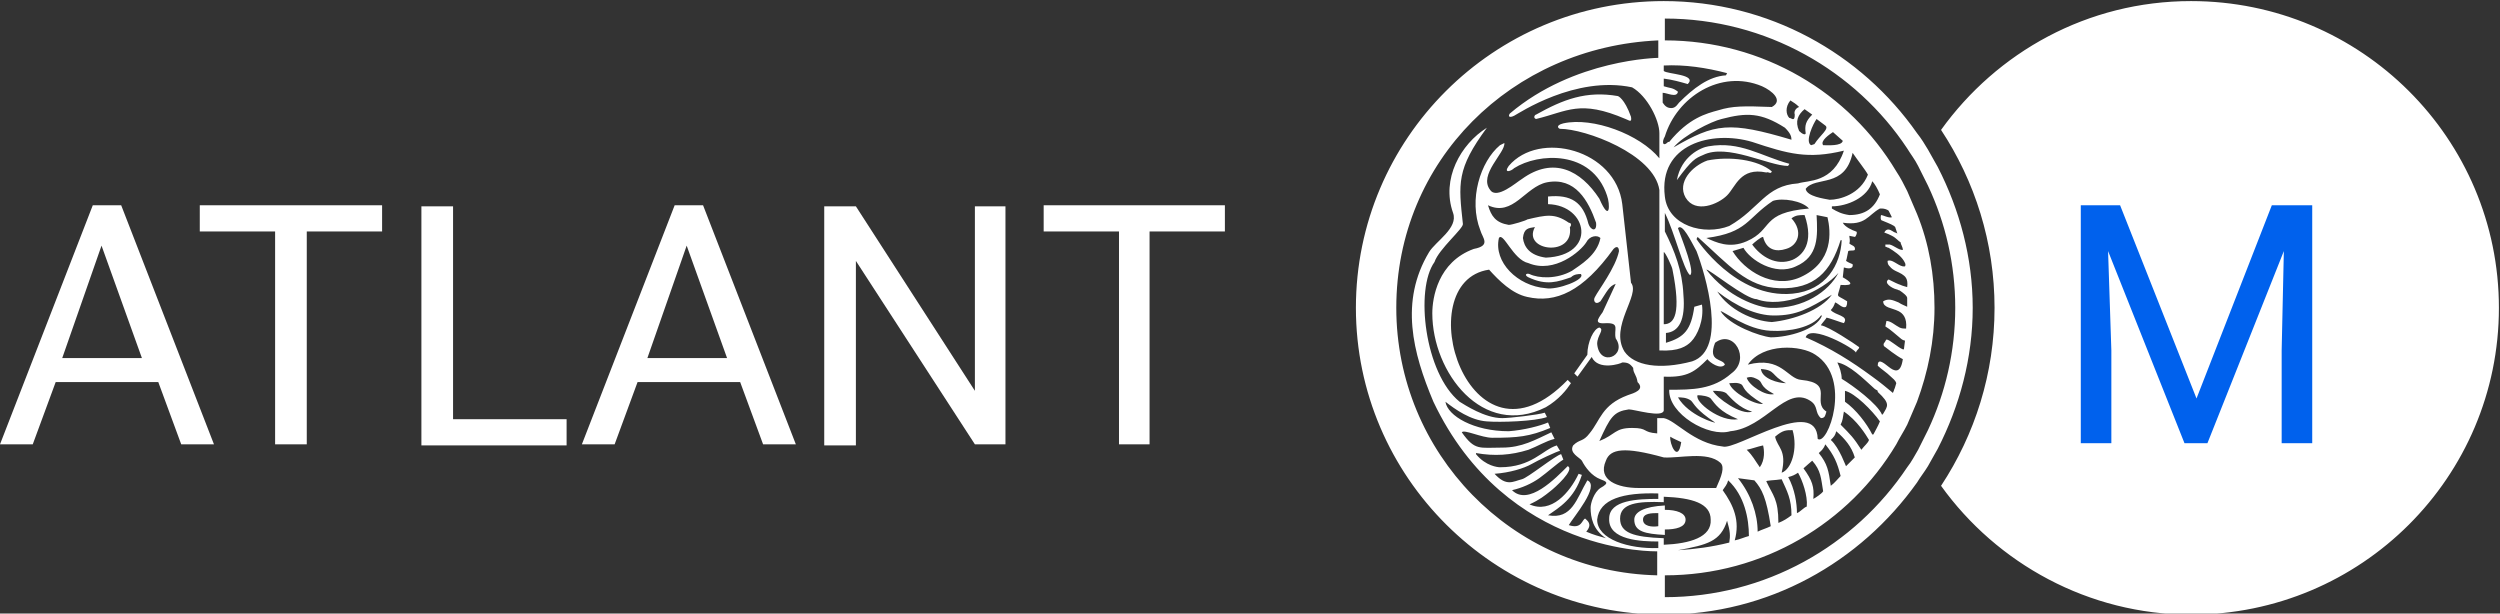 <?xml version="1.0" encoding="utf-8"?>
<!-- Generator: Adobe Illustrator 21.1.0, SVG Export Plug-In . SVG Version: 6.00 Build 0)  -->
<svg version="1.1" id="Layer_1" xmlns="http://www.w3.org/2000/svg" xmlns:xlink="http://www.w3.org/1999/xlink" x="0px" y="0px"
	 viewBox="0 0 229 56.2" style="enable-background:new 0 0 229 56.2;" xml:space="preserve">
<rect x="0" y="0" width="229" height="56.2" fill="#333333" stroke="none"/>
<style type="text/css">
	.st0{fill:#FFFFFF;}
	.st1{fill:#0061ED;}
</style>
<g id="Logo-_x2F_-blue-_x2F_-horizontal">
	<g id="logo-atlant" transform="translate(23, 50)">
		<g id="Logo" transform="translate(517, 0)">
			<path id="Shape" class="st0" d="M-383.5-36.6c-0.7,0.1-2.5,0.9-2.9,3.1c1.4-1.9,1.7-2,2.4-2.3c2.2-1.1,6,1,7.8,1
				c0-0.1,0.1-0.1,0.1-0.2C-378.7-35.7-380.6-37.1-383.5-36.6z M-383.6-35.3c-1.4,0.5-2.8,2-2,3.4c0.9,1.5,3,0.6,3.8-0.2
				c0.8-0.8,1.2-2.6,3.6-2.1c0.2-0.1,0.4,0.2,0.5-0.1C-379-35.4-381.6-35.7-383.6-35.3z M-362.5-34.7c-0.3-0.5-0.6-1.1-0.9-1.6
				c-0.3-0.5-0.6-1-1-1.5c-5.1-7.3-13.6-12.1-23.2-12.1c-15.6,0-28.2,12.6-28.2,28.1s12.7,28.1,28.2,28.1c9.6,0,18-4.8,23.2-12.1
				c0.3-0.5,0.7-1,1-1.5c0.3-0.5,0.6-1.1,0.9-1.6c2-3.9,3.2-8.3,3.2-12.9S-360.5-30.8-362.5-34.7z M-387.6-21.9L-387.6-21.9v-5
				c0.1-0.1,0.8,1.4,0.8,1.6c0.8,4,0.2,5-0.8,5V-21.9L-387.6-21.9z M-388.2,2.7c-13.3-0.3-23.9-11.2-23.9-24.5
				c0-13.5,10.6-23.9,24-24.5v1.6c0,0-7.7,0.1-13.6,5.1c-0.2,0.3,0,0.4,0.4,0.2c0.4-0.2,5.6-3.7,10.8-2.6c1.4,0.8,2.5,3,2.5,4.2v2.3
				c-1.8-2.2-6.1-3.8-8.8-3.2c-0.8,0.2-0.4,0.5-0.3,0.5c2.3,0,8.6,2.3,9.1,5.6v14.7c1.8,0.1,2.5-0.4,2.9-0.8c0.6-0.6,1.2-2,1-3.4
				l-0.7,0.2h0c-0.3,2.1-0.9,2.8-2.6,3.3v-0.9c1.2-0.1,1.8-1.2,1.6-3.5c-0.1-2.2-0.8-4-1.7-5.8v-1.7c0.9,1.8,1.7,5.2,2.3,5.7
				c0.5-0.2-0.7-3.2-1.1-4.3c0.4-0.5,1.2,1.2,1.7,2.1c0.8,2.1,2.9,9-0.4,10.1c-3,0.8-5.3,0.4-6.2-0.9c-1.4-2.3,1.5-5.2,0.6-6.3
				l-0.8-7.2c-0.6-5-7.6-6.8-10.4-3.5c-0.5,0.7,0.2,0.5,0.5,0.2c2.2-1.4,7.1-1.7,8.5,2.5c0.3,0.8,0.3,2.6-0.7,0.3
				c-1.7-2.6-4.2-3.9-7.1-1.8c-0.5,0.3-2.3,1.9-2.9,1c-1.1-1.4,1.4-3.4,1.3-4.3l-0.4,0.2c-1.8,1.5-2.9,5-1.8,7.8
				c0.2,0.7,1,1.4-0.6,1.7c-3.3,1.2-3.8,4.5-3.8,5.9c0,5.4,4.6,11.5,10.4,8.6c1.2-0.7,1.9-1.6,2.3-2.2l-0.3-0.3
				c-9.1,9.4-14.7-9-7.2-10.1c0.9,1,2.1,2.2,3.5,2.5c2.6,0.6,5.1-0.5,7.9-4.4c0.4-0.4,0.5,0,0.5,0.2c-0.3,1.5-1.9,3.6-2.2,4.2
				c-0.2,0.3,0,0.8,0.5,0.4c0.6-0.9,0.8-1.4,1.4-1.6l-1.2,2.6c-0.5,0.7-0.8,1.1,0.4,1c1.2,0,0.6,0.6,0.8,1.4
				c1.1,1.6-1.5,2.7-1.7,0.5c0-0.8,0.7-1.3,0.2-1.5c-0.5,0.1-1.1,1.3-1.1,2.5l-1.2,1.7l0.3,0.3l1.3-1.8c0.6,1.3,2.7,0.6,2.8,0.5
				c0.5,0,0.7,0.1,1,0.5c0,0.5,0.3,0.6,0.4,1.3c0.7,0.7-0.3,1-0.9,1.2c-2.4,0.9-2.5,2.3-3.5,3.5c-0.6,0.8-0.9,0.5-1.5,1.1
				c-0.4,0.7,0.6,1.1,0.8,1.4c0.3,0.6,0.9,1.4,1.7,1.7c0.5,0.2,0.9,0.3,0,0.8c-0.6,0.4-0.9,1.4-0.9,1.8c0,0.9,0.2,2,1.4,2.8
				c-0.7-0.2-1.1-0.3-1.8-0.6c0.6-0.7,0.1-1-0.1-1.2c-0.3,0.1-0.3,1-1.5,0.6c0.4-0.7,2.9-3.6,1.7-4.1c-1,1.7-1.4,3.6-3.6,3.2
				c1-0.7,2.4-1.5,3.1-3.7l-0.3-0.1c-0.8,1.7-2.5,3.7-4.5,2.8c0.9-0.4,1.4-0.8,1.9-1.2c0.4-0.3,2.3-2,1.6-2.3
				c-1.1,1.1-3.6,3.7-5.1,2.2c0.9-0.2,1.8-0.6,2.5-1.1c0.7-0.5,1.7-1.4,2.2-1.7l-0.2-0.5c-0.5,0.1-3.1,2.2-3.6,2.3
				c-0.8,0.2-1.4,0.7-2.5-0.5c1.4-0.1,2.7-0.5,3.4-0.9c0.5-0.3,2.4-1.2,2.6-1.2l-0.3-0.5c-1.3,0.4-2.3,2-5.2,2
				c-0.2,0-1.3-0.1-2.2-1.2l0-0.1c1.7,0.3,3.2,0.2,4.8-0.3c0.8-0.3,1.6-0.8,2.4-1l-0.3-0.6c-1.5,0.7-2.7,1.4-4.5,1.4
				c-2.1,0-2.5,0.3-3.7-1.4c0.2-0.3,1.8,0.5,2.8,0.5c2.3,0,3.4-0.1,5.3-0.9l-0.2-0.5c-0.7,0.3-2.2,0.7-3.6,0.8
				c-3.2,0-5.6-1.4-5.8-2.7c0.9,0.7,2.3,1.7,3.8,1.8c1.2,0.1,4.4,0,5.5-0.4l-0.2-0.4c-0.6,0.2-3.2,0.5-3.9,0.5
				c-1.6,0-3.4-1.2-3.9-1.5c-3.2-2.6-4.1-10.3-2.3-12.8c0.4-1.2,2.7-3.1,2.6-3.5c-0.4-3.7-0.6-5,2.2-8.8c-2.4,1.5-4.2,4.7-3.1,7.8
				c0.5,1.4-1.6,2.6-2.2,3.6c-2.7,4.5-1.5,9.2,0.4,13.7c6.7,14.1,20.5,13.7,20.5,13.7L-388.2,2.7z M-387.6-42.1v-0.7
				c0.8,0.1,1.5,0.3,2.2,0.5c0.9-0.9-1.9-0.9-2.2-1.2V-44c1.9-0.1,3.9,0.2,5.8,0.7l-0.1,0.2c-1.6,0.1-3,1.2-4.3,2.5
				c-0.1,0.1-0.3,0.5-0.7,0.5c-0.4,0-0.6-0.2-0.8-0.5v-0.9c0.4,0,1.3,0.5,1.4-0.1C-386.8-42-387-41.9-387.6-42.1z M-367.6-29.8
				c0.2,0.1,0.8,0.3,1.1,0.5c0.1,0.1,0.1,0.1,0.1,0.1l0.2,0.6c-0.1-0.1-0.3-0.1-0.4-0.2c-0.3-0.2-0.6-0.3-0.8,0.1
				c0.3,0.1,0.5,0.2,0.7,0.3c0.4,0.2,0.6,0.5,0.8,0.6c0,0.2,0.2,0.4,0.2,0.7c-0.4,0-0.8-0.4-1.2-0.5c-0.1,0-0.3,0-0.4,0v0l0,0.2
				c0.1,0,0.2,0.1,0.3,0.1c0.5,0.3,1.1,0.7,1.4,1.2c0.1,0.2,0.2,0.3,0.1,0.5c-0.1,0-0.1,0-0.2,0c-0.5-0.1-1-0.7-1.4-0.5
				c0,0.3,0.1,0.4,0.2,0.5c0.3,0.4,0.8,0.5,1.1,0.7c0.3,0.2,0.6,0.4,0.5,1.2c-0.3-0.1-0.4-0.1-0.6-0.2c-0.3-0.1-0.5-0.2-1.1-0.5
				c-0.5,0.3,0.3,0.8,0.7,0.9c0.1,0,0.2,0.1,0.3,0.1c0.3,0.2,0.7,0.5,0.7,0.7l0,0.8c-0.2-0.1-0.5-0.2-0.8-0.4
				c-0.5-0.2-0.9-0.4-1.4-0.1c0,0.6,0.8,0.6,1.4,0.9c0.4,0.2,0.8,0.6,0.7,1.6c-0.2,0-0.4,0-0.6-0.1c-0.4-0.2-0.8-0.6-1.2-0.6
				l-0.1,0.5c0.5,0.3,0.9,0.7,1.4,1.1c0.1,0.1,0.3,0.2,0.4,0.2l-0.1,0.8c0,0-0.1,0-0.1,0c-0.5-0.2-1.2-0.9-1.5-0.9
				c-0.1,0.1-0.1,0.2-0.2,0.3c-0.1,0.1-0.1,0.3,0.1,0.4c0,0,0,0,0,0c0,0,1,0.8,1.6,1.1c-0.2,1.4-0.8,1.1-1.3,0.7
				c-0.5-0.4-1-0.8-1-0.1c0.3,0.3,0.8,0.6,1.2,1c0.2,0.2,0.4,0.3,0.5,0.6c-0.1,0.3-0.1,0.4-0.2,0.6c0,0.1-0.1,0.2-0.1,0.3
				c-0.6-0.5-1.2-1-1.9-1.5c-1.9-1.4-3.8-2.6-6.1-3.6c0.4-1.3,4.6,1.1,4.6,1.4c0.1-0.3,0.3-0.3,0.3-0.5c-0.4-0.3-2.8-1.9-3.5-2
				c0-0.1,0.5-0.6,0.5-0.7c0.2,0,1.5,0.5,1.6,0.5c0.5-0.7-0.8-0.7-1.2-1.2c0.2-0.2,0.3-0.4,0.4-0.7c0.3,0.1,0.7,0.6,1,0.4
				c0.1-0.2,0.1-0.3,0.1-0.5c-1.1-0.7-0.9-0.2-0.6-1.5c1.4,0.1,0.9-0.3,0.2-0.7l0.1-0.9c0.3,0.1,0.9,0.2,0.8-0.3
				c-0.2-0.1-0.3-0.1-0.6-0.3c0.1-0.3,0.1-0.5,0.2-0.9c0.2-0.1,0.4,0,0.6-0.1c0.1-0.4-0.3-0.4-0.5-0.6c0.1-0.3,0-0.5,0-0.7l0.5,0.1
				c0.1,0,0.3-0.5,0.1-0.5c-0.3-0.1-1-0.4-1.2-0.8c2.1,0.3,2.3-0.7,3.4-1.3c0,0,0.1,0,0.2,0c0.2,0,0.5,0.1,0.6,0.2l0.3,0.6
				c-0.3,0.1-0.8-0.2-1-0.2C-367.8-29.8-367.6-29.8-367.6-29.8z M-382.2-5.1c0.2-0.3,0.4-0.5,0.5-0.9c1.5,1.4,1.9,3.5,1.9,5.1
				c-0.4,0.1-0.8,0.3-1.3,0.4C-380.6-2.3-381.2-3.7-382.2-5.1z M-387.6-4.5c2.6,0.1,4.3,0.6,4.3,2.1c0.1,1.6-1.9,2.2-4.3,2.3v-0.6
				c-2.8-0.1-4-0.5-4-1.8c0-1.4,1.6-1.6,4-1.5V-4.5z M-382.9-18.6c1.7-1.3,3.3,1.5,1.5,2.8c-1.7,1.5-3.6,1.5-5.7,1.5
				c-0.1,2.2,3.6,4.4,5.6,3.8c3.2-0.3,5.1-4.2,7.3-2.8c0.8,0.5,0.4,1.1,1,1.6c0.4,0,0.4-0.3,0.5-0.6c-1.4-0.9,0.8-2.6-2.3-2.9
				c-1.3-0.1-1.8-2.2-4.9-1.4c1.4-2,4.9-1.8,6.2-0.9c3.4,2.2,1.1,8.4,0.2,7.7c-0.1-4-7.5,1.1-8.7,0.7c-2.7-0.3-4.3-2.4-5.4-2.6h-0.6
				v1.4c-1.4-0.1-0.8-0.5-2.3-0.5c-1.6,0-1.5,0.6-3,1.2c1-2.2,1.3-2.7,2.7-2.9c0.5,0,3.1,0.8,3.2,0.1v-3.1c2.2,0.1,2.9-0.5,4-1.6
				c0.2,0.3,1.2,1,1.6,0.5C-382.2-17.2-383.6-16.8-382.9-18.6z M-373.6-30.3l1,0.2c0.3,1.3,0.6,4.1-2.5,5.5
				c-2.5,1.1-5.1-0.6-6.2-2.4l1-0.3c0.6,1.1,2.9,2.6,4.8,1.7C-373.4-26.5-373.5-28.4-373.6-30.3z M-375.9-30
				c0.4-0.3,0.7-0.3,1.2-0.3c0.9,2.6-0.2,3.7-1.1,4.1c-1.5,0.6-2.9-0.3-3.7-1.4c0.2-0.2,0.8-0.7,1-0.7c0.3,1.2,1.2,1.4,2.1,1.1
				C-375.3-27.5-374.8-28.8-375.9-30z M-380-27.9c-1.6,0.7-2.8,0.1-3.7-0.3c3.8-0.5,3.7-1.8,6.1-3.4c0.9-0.3,2.7,0,3.3,0.7
				C-378.8-30.5-377.5-29-380-27.9z M-377-23.6c3.2,0.1,4.7-1.5,5.6-4.4h0.1c-0.1,2.2-1.4,4.6-4.5,4.9c-5.2,0.5-8.8-5-8.8-5l0.1-0.2
				C-381.6-25.7-380-23.7-377-23.6z M-379.1-22.6c2.4,0.9,6-0.7,7.5-2.4c-0.9,1.7-3.2,3.3-6.2,3.2c-1.1,0-4-1-5.9-3.5
				C-383.5-25.4-380.1-22.6-379.1-22.6z M-377.5-13.9c-0.8,0.2-2.3-0.8-2.5-1.5c0.3-0.1,0.5-0.1,0.9,0.1
				C-378.4-15-379-14.7-377.5-13.9z M-378.7-16.2c1.4,0.1,0.9,0.6,2.3,1.3C-377.1-14.9-378.6-15.3-378.7-16.2z M-384.5-13.8
				c0.4,0,1,0.1,1.2,0.3c0.4,0.5,0.8,1.2,2.5,1.9C-382.4-11.3-384.8-13.2-384.5-13.8z M-382.9-11.3c0.1,0.1-2.4-0.6-3.4-2.3
				c0.3,0,0.8,0,1.2,0.3C-384.8-13-384.7-12.5-382.9-11.3z M-383.1-14.2c0.3,0,1.1,0,1.3,0.3c0.3,0.3,1.1,1.3,2.3,1.6
				C-380.5-11.9-382.8-13.6-383.1-14.2z M-381.6-14.9c0.4,0,0.7-0.1,1.1,0.1c0.3,0.2,0,0.6,2,1.8C-379.3-12.9-381.4-14.1-381.6-14.9
				z M-382.4-21.5c0.3,0,2.4,1.7,4.6,1.8c1.7,0.1,3.8-0.3,4.6-1.4h0.1c-0.5,1.3-3.1,2-4.7,2C-378.8-19.2-381.6-20.2-382.4-21.5z
				 M-377.7-20.5c-1.7-0.1-3.9-1.1-5-2.8h0c1.8,1.4,3.6,2.2,5.2,2.2c2.1,0,3.1-0.6,5.3-1.9C-373.2-21.6-375.7-20.7-377.7-20.5z
				 M-377.4-10c0.7-0.6,1-0.6,1.6-0.6c0.5,1.7-0.1,3.6-1,3.9C-376.3-8.8-377.2-9-377.4-10z M-378.8-7.2c-0.5-0.7-0.6-1-1.2-1.6
				c0.5-0.1,1-0.3,1.5-0.4C-378.4-8.8-378.3-7.9-378.8-7.2z M-386-9.5c-0.3,2-1.1,0.1-1-0.5C-386.7-9.8-386.4-9.7-386-9.5z
				 M-392.9-7.8c0.4-1.1,1.7-1.3,5.3-0.3c1.4,0.1,4-0.6,5.2,0.5c0.4,0.4,0.1,1.2-0.4,2.3h-7.1C-391.8-5.3-393.7-6-392.9-7.8z
				 M-381.8-2.3c0.3,1,0.3,1.4,0.2,2c-1.6,0.4-3.1,0.6-4.7,0.7C-383.6-0.1-382.4-0.4-381.8-2.3z M-380.8-6.2l1.5,0.2
				c0.7,0.8,1.1,1.6,1.5,4.2c-0.4,0.2-0.8,0.3-1.2,0.5C-379-2.9-379.6-4.7-380.8-6.2z M-378.2-5.9c-0.1-0.1,0.8-0.1,1.4-0.2
				c0.5,1.1,0.9,1.8,0.9,3.3c-0.4,0.3-0.7,0.5-1.2,0.7C-377.1-4.3-377.6-4.6-378.2-5.9z M-376.2-6.3c0.4-0.1,0.6-0.2,0.9-0.4
				c0.4,0.7,0.9,2.1,0.8,3.1c-0.3,0.1-0.6,0.5-0.9,0.6C-375.4-3.9-375.6-5.2-376.2-6.3z M-374.8-7.1c0.1-0.1,0.8-0.7,0.8-0.7
				c0.8,0.9,0.8,1.6,1,2.8c-0.1,0.2-0.7,0.6-0.9,0.7C-373.8-5.4-374-6-374.8-7.1z M-373.4-8.5c0.2-0.2,0.4-0.3,0.6-0.8
				c0.8,1,1.1,1.7,1.4,2.9c-0.3,0.3-0.5,0.6-0.9,0.9C-372.5-6.9-372.6-7.5-373.4-8.5z M-372.3-9.7c0.3-0.3,0.4-0.4,0.5-0.8
				c0.8,0.7,1.4,1.4,1.7,2.4l-0.8,0.8C-370.9-7.2-371.5-9-372.3-9.7z M-371.4-11.1c0.2-0.4,0.2-0.6,0.3-1.2c1.2,0.8,2,2.1,2.3,2.6
				c-0.1,0.3-0.4,0.5-0.7,0.9C-370.2-9.9-370.5-10.2-371.4-11.1z M-371-13.2v-1c0.9,0.2,2.5,1.8,3.2,2.8c-0.2,0.5-0.4,0.8-0.6,1.2
				l-0.1,0C-369-11.2-370-12.5-371-13.2z M-371.3-15.3c0-0.5-0.2-1.1-0.4-1.5c1.1,0.2,2.4,1.5,3.4,2.4c0.1,0.1,0.2,0.1,0.3,0.2v0.1
				c1.2,1.1,0.9,1.3,0.5,2c0,0-0.1,0.1-0.1,0.1C-368-13-370.3-14.7-371.3-15.3z M-370.6-30.3c-0.7-0.1-1.1-0.3-1.6-0.6
				c0-0.1,0-0.1,0-0.2c1.4,0,3.3-0.8,3.7-2.3c0.2,0.2,0.5,0.7,0.7,1.2C-368.3-30.9-369.2-30.3-370.6-30.3z M-372.4-31.7
				c-0.5-0.1-2.1-0.3-2.2-1c0.9-1.2,3.6,0,4.3-3.3c0.4,0.6,1.2,1.6,1.4,2C-369.6-32.2-371.5-31.7-372.4-31.7z M-375.3-33.2
				c-3,0.2-3.5,2.3-6.3,3.9c-2.3,0.9-5.6,0-5.9-2.7c-0.6-4.8,4.3-6.1,8-5c3.3,1.1,5.1,1.6,8.4,0.8
				C-372.1-33.2-374.4-33.5-375.3-33.2z M-373-36.7c-0.3-0.4,0.6-1,0.9-1.2l0.9,0.8C-371.3-36.6-372.6-36.7-373-36.7z M-373.8-36.8
				l-0.3,0.1c-0.6-0.3,0.2-2,0.5-2.4l0.8,0.6C-372.4-38.2-373.3-37.6-373.8-36.8z M-374.6-37.8c0,0.2-0.3,0.1-0.6-0.2
				c-0.4-0.9-0.1-1.5,0.5-2l0.7,0.5C-374.6-38.9-374.7-38.5-374.6-37.8z M-375.6-39.5c0,0.7-0.3,0.3-0.5,0.3c-0.3-0.3-0.4-1,0.1-1.6
				c0.3,0.2,0.5,0.3,0.8,0.6C-375.5-40.1-375.7-39.8-375.6-39.5z M-375.9-37.2c-5.7-1.7-7-1.5-10.8,0.7c0.9-1.1,3.5-2.4,4.4-2.6
				c2.3-0.6,3.6-0.6,5.8,0.8C-376-37.8-375.9-37.5-375.9-37.2z M-377.7-40.2c-2.6-0.1-3.6-0.1-4.9,0.3c-1.1,0.3-2.7,0.7-4.5,2.9
				h-0.1c-0.5,0.5-0.6,0-0.3-0.5c1.1-3.6,5.1-6.2,8.9-4.6C-377.7-41.7-376.6-40.8-377.7-40.2z M-400-24.6c1.7,0.8,2.7,0.4,3.9,0
				c0.3-0.3,0.7-0.3,0.9-0.3c0.5,0.5-2.2,1.5-3.2,1.3c-2.6-0.2-4.8-2.4-4.3-4.6c0.4-0.6,1.3,2,2.7,2.3c2.4,1,4.8-1.1,5.3-1.9
				c0.3-0.6,1-0.7,1.3-0.4c-0.3,1.6-1.9,2.5-2.6,3c-1.4,0.8-3.1,0.7-3.9,0.3C-400.2-25-400.4-24.8-400-24.6z M-398.2-31.3
				c3.7,0.1,4.5,4.7-0.2,4.9c-1.5-0.2-2-1-2.1-1.8c0.1-0.9,0.5-0.9,1.1-1c-1.2,2.2,3.6,2.8,3.2,0c0.1-0.1,0.1-0.1,0.1-0.3
				c0,0-0.1-0.1-0.2-0.1c-1.3-0.9-2.1-0.7-3.8-0.3c-0.1,0.1-1.4,0.5-1.7,0.5v0c-1.2-0.2-1.6-0.8-1.9-1.8c2.3,1.1,3.4-1.7,5.4-2.1
				c2.6-0.5,3.8,1.7,4.5,3.7c0.1,0.9-0.5,0.7-0.7,0.1c-0.5-2-1.6-2.7-3.7-2.5V-31.3z M-388.1,0.2c-2.7,0.1-5.6-0.8-5.6-2.6
				c0.2-1.9,2.4-2.5,5.6-2.4v0.5c-1.9,0-4.5,0.1-4.5,1.8c-0.1,2,3,2.1,4.5,2.1V0.2z M-363.4-10.6c-0.3,0.6-0.6,1.2-0.9,1.8
				c-0.3,0.5-0.6,1.1-1,1.6c-4.8,7.2-13,11.9-22.2,11.9V3.6l0,0V2.7c9,0,16.9-4.8,21.2-12c0.3-0.6,0.7-1.2,1-1.8
				c0.3-0.7,0.6-1.4,0.9-2.1c1-2.7,1.6-5.6,1.6-8.6s-0.5-5.9-1.6-8.6c-0.3-0.7-0.6-1.4-0.9-2.1c-0.3-0.6-0.6-1.2-1-1.8
				c-4.3-7.2-12.2-12-21.2-12v-0.8l0,0v-1.2c9.3,0,17.5,4.8,22.2,11.9c0.3,0.5,0.7,1,1,1.6c0.3,0.6,0.6,1.2,0.9,1.8
				c1.6,3.4,2.5,7.2,2.5,11.2C-360.9-17.8-361.8-14-363.4-10.6z M-339.3-49.9c-9.5,0-17.8,4.7-22.9,11.8c3.1,4.7,4.9,10.3,4.9,16.3
				s-1.8,11.6-4.9,16.3c5.1,7.1,13.5,11.8,22.9,11.8c15.6,0,28.2-12.6,28.2-28.1S-323.7-49.9-339.3-49.9z M-399.3-39.1
				c2.9-0.7,4-1.8,8.2,0c0.3,0.1,0.6,0.4,0.5-0.2c-0.6-1.7-1.2-1.9-1.2-1.9c-2.9-0.5-5,0.3-7.5,1.7
				C-399.4-39.5-399.6-39.2-399.3-39.1z M-390.3-2.4c0,1.1,1,1.3,2.8,1.4v-0.5c1,0,1.9-0.2,1.9-0.9c0-0.6-0.8-0.9-1.9-0.9v-0.4
				C-389.4-3.6-390.3-3.1-390.3-2.4z M-388.1-1.8c-0.6,0.1-1.4,0-1.4-0.6c0-0.6,0.8-0.6,1.4-0.6V-1.8z"/>
			<polygon id="Path" class="st1" points="-345.8,-31.2 -338.8,-13.5 -331.9,-31.2 -328.2,-31.2 -328.2,-9.4 -331,-9.4 -331,-17.9 
				-330.8,-27 -337.8,-9.4 -339.9,-9.4 -346.9,-27 -346.6,-17.9 -346.6,-9.4 -349.4,-9.4 -349.4,-31.2 			"/>
		</g>
		<path id="Shape_1_" class="st0" d="M-8.5-15h-9.4L-20-9.3h-3l8.5-21.9h2.6l8.5,21.9h-3L-8.5-15z M-17.3-17.2h7.3l-3.7-10.3
			L-17.3-17.2z M12-28.8H5.1v19.5H2.2v-19.5h-6.9v-2.4H12V-28.8z M18.5-11.6h10.4v2.4H15.6v-21.9h2.9V-11.6L18.5-11.6z M44.8-15
			h-9.4l-2.1,5.7h-3l8.5-21.9h2.6l8.5,21.9h-3L44.8-15z M36.3-17.2h7.3l-3.7-10.3L36.3-17.2z M69.2-9.3h-2.9L55.4-26.1v16.9h-2.9
			v-21.9h2.9l10.9,16.9v-16.9h2.8V-9.3L69.2-9.3z M89.2-28.8h-6.9v19.5h-2.8v-19.5h-6.9v-2.4h16.6V-28.8z"/>
	</g>
</g>
</svg>
